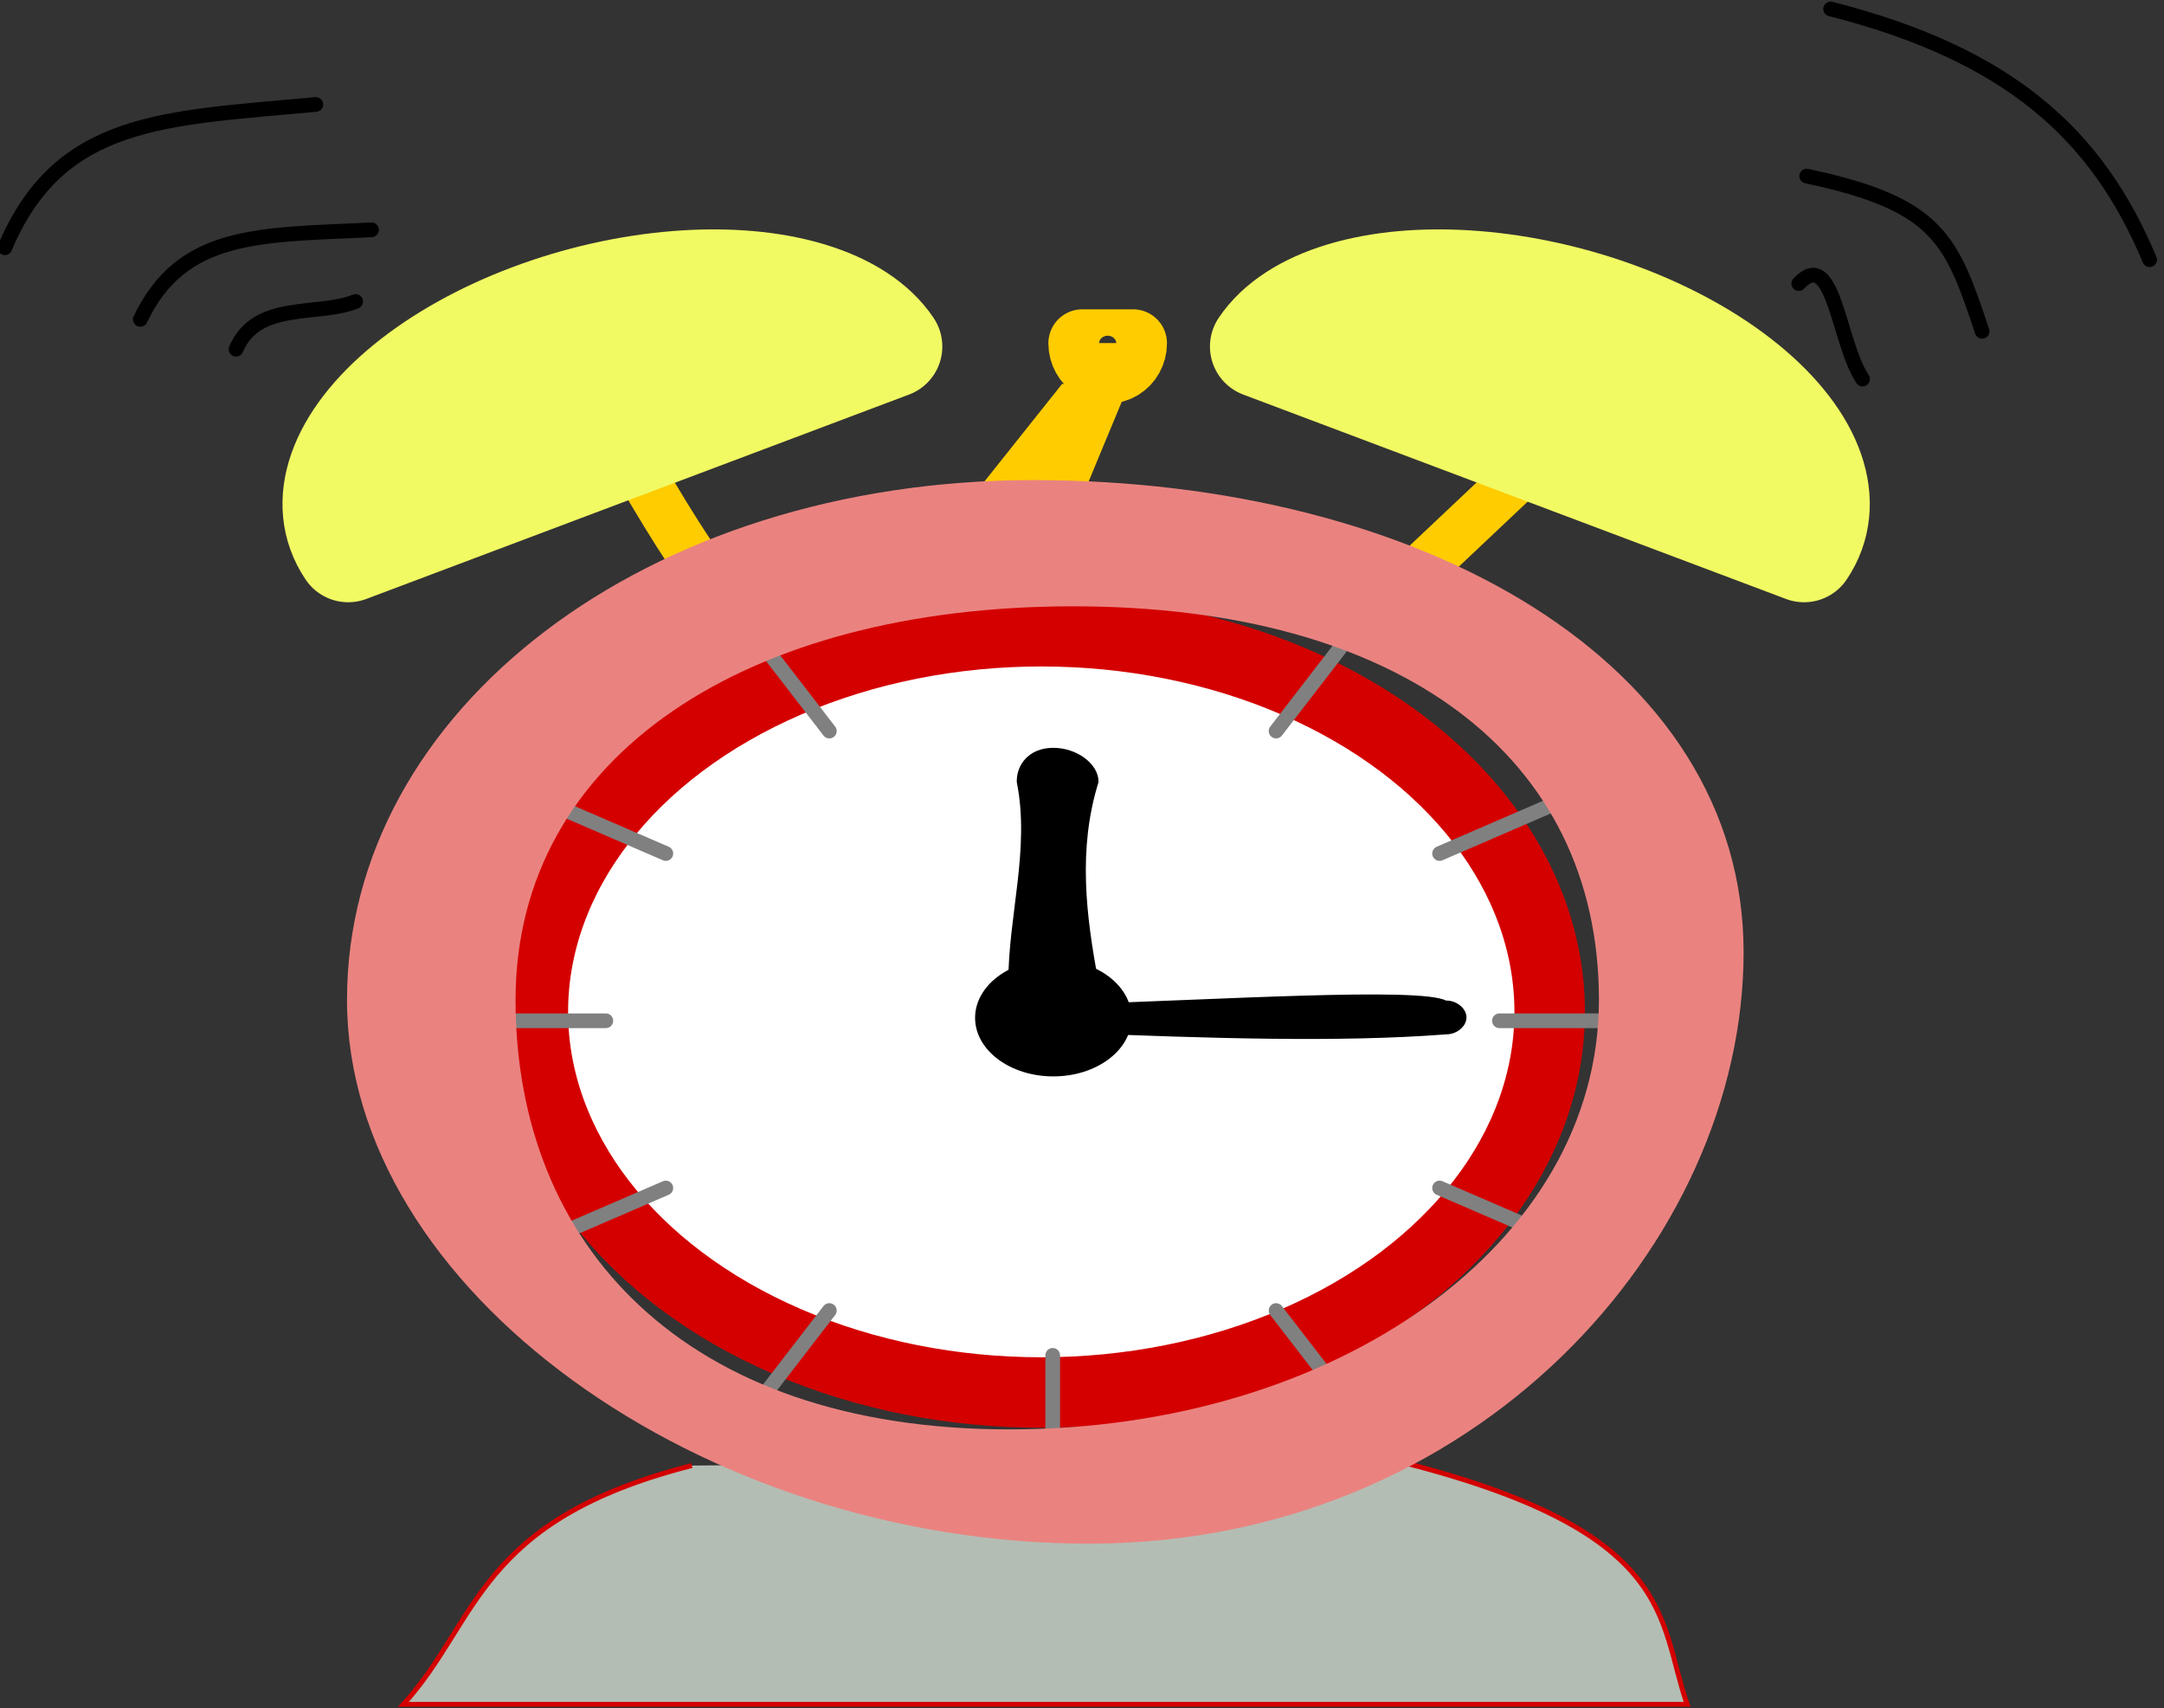 <?xml version="1.0" encoding="utf-8"?>
<!-- Generator: Adobe Illustrator 16.0.0, SVG Export Plug-In . SVG Version: 6.00 Build 0)  -->
<!DOCTYPE svg PUBLIC "-//W3C//DTD SVG 1.1//EN" "http://www.w3.org/Graphics/SVG/1.1/DTD/svg11.dtd">
<svg version="1.1" id="Calque_1" xmlns="http://www.w3.org/2000/svg" xmlns:xlink="http://www.w3.org/1999/xlink" x="0px" y="0px"
	 width="260.45px" height="205.593px" viewBox="701.005 2.982 260.45 205.593"
	 enable-background="new 701.005 2.982 260.45 205.593" xml:space="preserve">
<rect x="701.005" y="2.982" width="260.45" height="205.593" fill="#333333" stroke="none"/>
<g transform="translate(-448.71 -161.09)">
	<g transform="matrix(.817 0 0 .817 302.53 155.29)">
		<path fill="#FFCC00" stroke="#FFCC00" stroke-width="7.219" d="M1127.454,73.592c8.306,14.923,12.458,20.52,12.458,20.52"/>
		<path fill="#FFCC00" stroke="#FFCC00" stroke-width="7.219" d="M1264.489,77.323l-19.103,18.032"/>
		<path fill="#FFCC00" d="M1193.429,67.274l-15.781,19.82l15.884,3.693l9.136-21.996L1193.429,67.274z"/>
		<path fill="#808080" stroke="#808080" stroke-width="2.166" stroke-linecap="round" d="M1192.025,97.843v13.99"/>
		<ellipse fill="#FFFFFF" stroke="#D40000" stroke-width="10.385" cx="1190.339" cy="159.797" rx="74.896" ry="56.07"/>
		<path fill="#B4BDB3" stroke="#D40000" stroke-width="0.722" d="M1138.868,226.623c-31.732,8.09-31.291,22.837-42.496,35.173
			h189.109c-4.379-12.617-1.326-25.674-43.559-36.054"/>
		<path fill="#F1FA63" stroke="#F1FA63" stroke-width="15.122" stroke-linecap="round" stroke-linejoin="round" d="M1088.241,91.899
			c-4.714-7.016-1.449-16.369,8.563-24.535c10.013-8.166,25.253-13.905,39.98-15.054c14.726-1.15,26.703,2.464,31.417,9.48
			l-39.98,15.055L1088.241,91.899z"/>
		<path fill="#F1FA63" stroke="#F1FA63" stroke-width="15.122" stroke-linecap="round" stroke-linejoin="round" d="M1302.712,91.899
			c4.713-7.016,1.449-16.369-8.563-24.535c-10.013-8.166-25.253-13.905-39.98-15.054c-14.726-1.15-26.703,2.464-31.418,9.48
			l39.98,15.055L1302.712,91.899z"/>
		<path fill="#FFCC00" stroke="#FFCC00" stroke-width="10" stroke-linecap="round" stroke-linejoin="round" d="M1203.86,61.311
			c0,1.389-0.712,2.671-1.868,3.365c-1.156,0.695-2.582,0.695-3.738,0c-1.156-0.694-1.869-1.976-1.869-3.365h3.738H1203.86z"/>
		<ellipse cx="1192.113" cy="160.677" rx="11.522" ry="8.626"/>
		<path d="M1192.025,120.903c-3.479,0.041-5.349,2.448-5.294,5.052c1.975,9.82-1.246,19.638-1.246,29.458
			c-0.05,2.628,3.134,5.045,6.644,5.045c3.511,0,6.694-2.418,6.644-5.045c-1.856-9.819-3.062-19.637,0-29.458
			C1198.829,123.299,1195.573,120.862,1192.025,120.903L1192.025,120.903z"/>
		<path d="M1249.969,158.132c-3.89-2.016-33.79-0.101-55.293,0.544c-1.547,0.02-2.932,1.224-2.908,2.526
			c0.024,1.302,1.453,1.692,3,1.671c20.008,0.822,39.599,1.451,55.247,0.233c1.558,0.005,2.978-1.195,2.965-2.507
			C1252.969,159.287,1251.527,158.106,1249.969,158.132L1249.969,158.132z"/>
		<path fill="#808080" stroke="#808080" stroke-width="2.166" stroke-linecap="round" d="M1192.025,224.383v-13.99"/>
		<path fill="#808080" stroke="#808080" stroke-width="2.166" stroke-linecap="round" d="M1276.524,161.109h-18.688"/>
		<path fill="#808080" stroke="#808080" stroke-width="2.166" stroke-linecap="round" d="M1107.503,161.109h18.687"/>
		<path fill="#808080" stroke="#808080" stroke-width="2.166" stroke-linecap="round" d="M1234.275,106.318l-9.344,12.116"/>
		<path fill="#808080" stroke="#808080" stroke-width="2.166" stroke-linecap="round" d="M1149.775,215.907l9.344-12.116"/>
		<path fill="#808080" stroke="#808080" stroke-width="2.166" stroke-linecap="round" d="M1265.202,192.736l-16.184-6.994"/>
		<path fill="#808080" stroke="#808080" stroke-width="2.166" stroke-linecap="round" d="M1118.848,129.476l16.184,6.996"/>
		<path fill="#808080" stroke="#808080" stroke-width="2.166" stroke-linecap="round" d="M1265.202,129.476l-16.184,6.996"/>
		<path fill="#808080" stroke="#808080" stroke-width="2.166" stroke-linecap="round" d="M1118.848,192.736l16.184-6.994"/>
		<path fill="#808080" stroke="#808080" stroke-width="2.166" stroke-linecap="round" d="M1234.275,215.907l-9.344-12.116"/>
		<path fill="#808080" stroke="#808080" stroke-width="2.166" stroke-linecap="round" d="M1149.775,106.318l9.344,12.116"/>
		<path fill="#EA8380" d="M1189.171,81.466c-57.034,0-101.107,33.874-101.107,76.572c0,42.698,52.297,80.091,109.329,80.091
			c57.034,0,96.41-44.427,96.41-87.125c0-42.698-47.597-69.537-104.632-69.537V81.466z M1195.045,100.058
			c48.057,0,77.448,22.005,77.448,57.981c0,35.978-38.789,63.258-86.846,63.258s-72.752-27.28-72.752-63.258
			c0-35.978,34.09-57.981,82.147-57.981H1195.045z"/>
		<path fill="none" stroke="#000000" stroke-width="2.166" stroke-linecap="round" stroke-linejoin="round" d="M1071.72,62.19
			c3.044-7.162,11.972-4.78,17.619-7.034"/>
		<path fill="none" stroke="#000000" stroke-width="2.166" stroke-linecap="round" stroke-linejoin="round" d="M1057.614,57.794
			c6.146-12.83,17.251-12.404,34.064-13.19"/>
		<path fill="none" stroke="#000000" stroke-width="2.166" stroke-linecap="round" stroke-linejoin="round" d="M1037.662,47.24
			c8.078-19.146,23.5-19.016,45.809-21.103"/>
		<path fill="none" stroke="#000000" stroke-width="2.166" stroke-linecap="round" stroke-linejoin="round" d="M1301.929,52.517
			c5.164-5.481,5.818,8.712,9.397,14.07"/>
		<path fill="none" stroke="#000000" stroke-width="2.166" stroke-linecap="round" stroke-linejoin="round" d="M1303.102,36.689
			c19.454,4.113,21.337,9.372,25.84,22.863"/>
		<path fill="none" stroke="#000000" stroke-width="2.166" stroke-linecap="round" stroke-linejoin="round" d="M1306.624,12.067
			c26.095,6.65,39.212,18.308,46.99,36.932"/>
	</g>
</g>
</svg>
